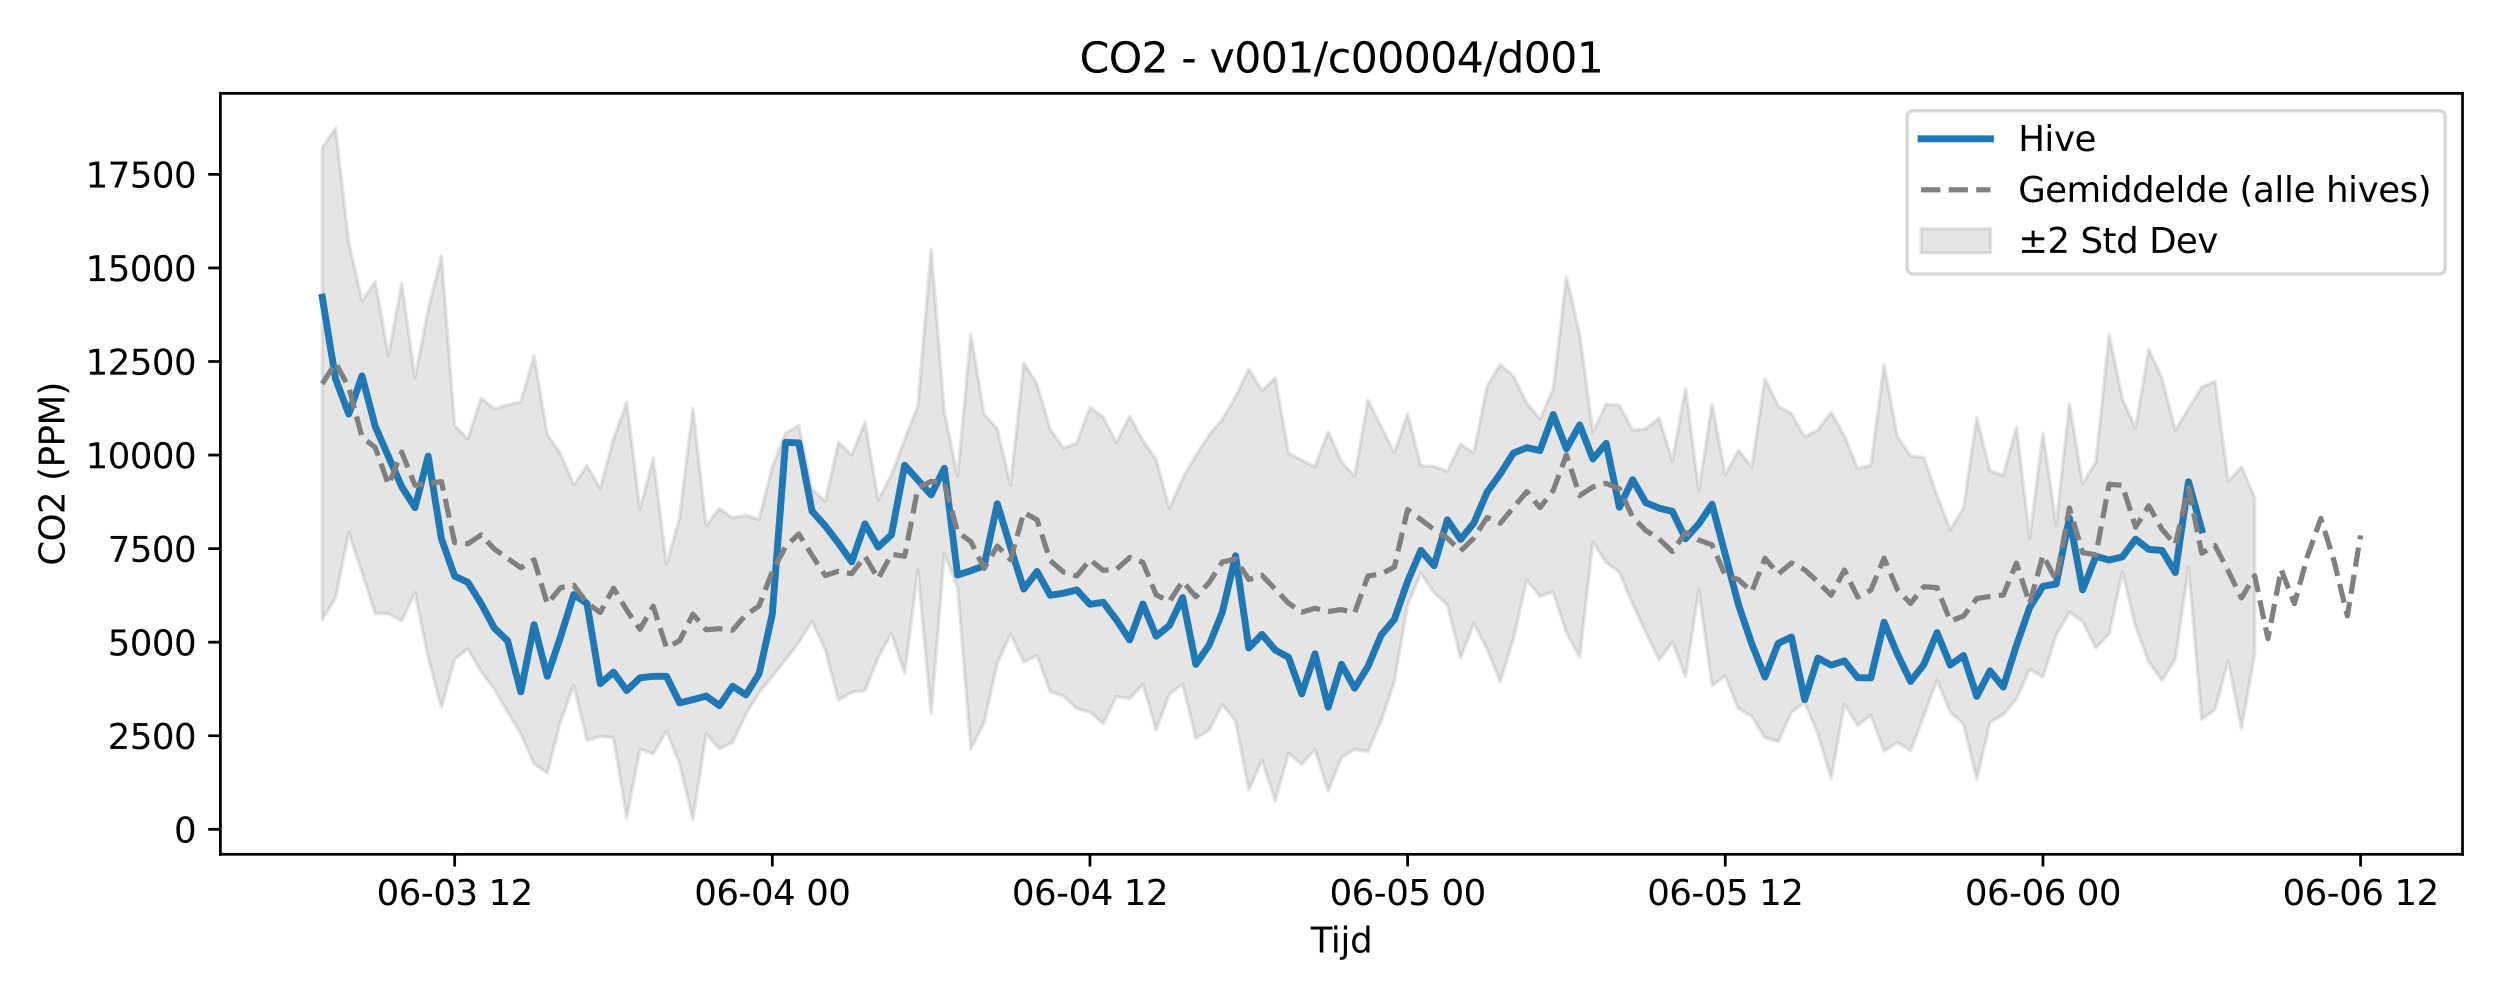 <?xml version="1.0" encoding="utf-8" standalone="no"?>
<!DOCTYPE svg PUBLIC "-//W3C//DTD SVG 1.1//EN"
  "http://www.w3.org/Graphics/SVG/1.1/DTD/svg11.dtd">
<svg xmlns:xlink="http://www.w3.org/1999/xlink" width="720pt" height="288pt" viewBox="0 0 720 288" xmlns="http://www.w3.org/2000/svg" version="1.1">
 <defs>
  <style type="text/css">*{stroke-linejoin: round; stroke-linecap: butt}</style>
 </defs>
 <g id="figure_1">
  <g id="patch_1">
   <path d="M 0 288 
L 720 288 
L 720 0 
L 0 0 
z
" style="fill: #ffffff"/>
  </g>
  <g id="axes_1">
   <g id="patch_2">
    <path d="M 63.47 246.04 
L 709.2 246.04 
L 709.2 26.88 
L 63.47 26.88 
z
" style="fill: #ffffff"/>
   </g>
   <g id="FillBetweenPolyCollection_1">
    <defs>
     <path id="me09329fbae" d="M 92.821 -245.41 
L 92.821 -109.472 
L 96.633 -115.843 
L 100.445 -134.637 
L 104.257 -123.063 
L 108.069 -111.376 
L 111.881 -111.24 
L 115.693 -109.233 
L 119.504 -117.285 
L 123.316 -98.664 
L 127.128 -84.277 
L 130.94 -98.095 
L 134.752 -101.153 
L 138.564 -94.568 
L 142.376 -89.536 
L 146.187 -82.941 
L 149.999 -76.703 
L 153.811 -68.003 
L 157.623 -65.363 
L 161.435 -80.238 
L 165.247 -90.649 
L 169.059 -74.809 
L 172.871 -75.9 
L 176.682 -75.66 
L 180.494 -52.468 
L 184.306 -72.281 
L 188.118 -70.857 
L 191.93 -77.502 
L 195.742 -68.015 
L 199.554 -51.922 
L 203.365 -76.648 
L 207.177 -72.348 
L 210.989 -74.157 
L 214.801 -82.29 
L 218.613 -88.536 
L 222.425 -93.221 
L 226.237 -97.957 
L 230.049 -102.97 
L 233.86 -109.074 
L 237.672 -100.83 
L 241.484 -86.328 
L 245.296 -88.643 
L 249.108 -89.096 
L 252.92 -98.65 
L 256.732 -105.626 
L 260.543 -94.072 
L 264.355 -123.83 
L 268.167 -82.519 
L 271.979 -128.594 
L 275.791 -118.778 
L 279.603 -72.269 
L 283.415 -79.825 
L 287.226 -97.039 
L 291.038 -105.35 
L 294.85 -97.33 
L 298.662 -99.22 
L 302.474 -88.778 
L 306.286 -87.548 
L 310.098 -83.9 
L 313.91 -82.859 
L 317.721 -79.593 
L 321.533 -87.459 
L 325.345 -86.749 
L 329.157 -90.957 
L 332.969 -77.762 
L 336.781 -88.021 
L 340.593 -91.015 
L 344.404 -75.409 
L 348.216 -77.666 
L 352.028 -85.089 
L 355.84 -80.331 
L 359.652 -60.5 
L 363.464 -69.073 
L 367.276 -57.396 
L 371.088 -71.053 
L 374.899 -67.887 
L 378.711 -72.109 
L 382.523 -60.114 
L 386.335 -69.866 
L 390.147 -72.193 
L 393.959 -71.517 
L 397.771 -80.378 
L 401.582 -91.771 
L 405.394 -113.711 
L 409.206 -122.874 
L 413.018 -117.283 
L 416.83 -113.788 
L 420.642 -98.493 
L 424.454 -108.445 
L 428.266 -101.122 
L 432.077 -91.647 
L 435.889 -104.135 
L 439.701 -120.916 
L 443.513 -116.292 
L 447.325 -117.533 
L 451.137 -105.764 
L 454.949 -98.796 
L 458.76 -131.946 
L 462.572 -125.964 
L 466.384 -123.195 
L 470.196 -114.01 
L 474.008 -105.872 
L 477.82 -97.921 
L 481.632 -103.104 
L 485.444 -93.108 
L 489.255 -118.132 
L 493.067 -90.543 
L 496.879 -93.335 
L 500.691 -83.848 
L 504.503 -81.709 
L 508.315 -75.563 
L 512.127 -74.39 
L 515.938 -82.862 
L 519.75 -85.628 
L 523.562 -76.667 
L 527.374 -63.79 
L 531.186 -85.223 
L 534.998 -79.083 
L 538.81 -82.09 
L 542.621 -71.702 
L 546.433 -74.225 
L 550.245 -71.761 
L 554.057 -81.834 
L 557.869 -92.197 
L 561.681 -82.871 
L 565.493 -79.423 
L 569.305 -63.632 
L 573.116 -79.959 
L 576.928 -82.166 
L 580.74 -86.727 
L 584.552 -95.253 
L 588.364 -92.956 
L 592.176 -105.087 
L 595.988 -111.731 
L 599.799 -109.005 
L 603.611 -101.432 
L 607.423 -105.358 
L 611.235 -123.32 
L 615.047 -107.67 
L 618.859 -97.282 
L 622.671 -92.122 
L 626.483 -98.203 
L 630.294 -124.586 
L 634.106 -80.871 
L 637.918 -83.669 
L 641.73 -97.725 
L 645.542 -78.109 
L 649.354 -99.664 
L 649.354 -144.709 
L 649.354 -144.709 
L 645.542 -153.49 
L 641.73 -149.391 
L 637.918 -178.121 
L 634.106 -176.472 
L 630.294 -170.331 
L 626.483 -164.05 
L 622.671 -178.965 
L 618.859 -187.426 
L 615.047 -164.65 
L 611.235 -173.173 
L 607.423 -191.678 
L 603.611 -155.023 
L 599.799 -148.682 
L 595.988 -171.707 
L 592.176 -136.705 
L 588.364 -163.243 
L 584.552 -133.008 
L 580.74 -164.953 
L 576.928 -151.06 
L 573.116 -152.438 
L 569.305 -167.654 
L 565.493 -141.713 
L 561.681 -135.376 
L 557.869 -145.329 
L 554.057 -156.221 
L 550.245 -156.662 
L 546.433 -162.228 
L 542.621 -182.87 
L 538.81 -153.99 
L 534.998 -153.04 
L 531.186 -162.457 
L 527.374 -169.281 
L 523.562 -164.193 
L 519.75 -162.194 
L 515.938 -168.853 
L 512.127 -170.953 
L 508.315 -178.9 
L 504.503 -153.52 
L 500.691 -158.357 
L 496.879 -151.239 
L 493.067 -171.628 
L 489.255 -146.817 
L 485.444 -176.193 
L 481.632 -155.185 
L 477.82 -167.63 
L 474.008 -164.543 
L 470.196 -164.097 
L 466.384 -171.277 
L 462.572 -171.607 
L 458.76 -163.547 
L 454.949 -191.726 
L 451.137 -208.193 
L 447.325 -175.988 
L 443.513 -167.331 
L 439.701 -171.893 
L 435.889 -179.641 
L 432.077 -183.01 
L 428.266 -176.788 
L 424.454 -157.601 
L 420.642 -160.118 
L 416.83 -152.255 
L 413.018 -153.683 
L 409.206 -153.843 
L 405.394 -168.82 
L 401.582 -157.568 
L 397.771 -165.116 
L 393.959 -172.688 
L 390.147 -150.882 
L 386.335 -155.007 
L 382.523 -163.656 
L 378.711 -153.532 
L 374.899 -155.516 
L 371.088 -157.515 
L 367.276 -179.19 
L 363.464 -175.542 
L 359.652 -181.707 
L 355.84 -173.714 
L 352.028 -167.21 
L 348.216 -162.68 
L 344.404 -156.828 
L 340.593 -150.21 
L 336.781 -141.526 
L 332.969 -155.635 
L 329.157 -161.082 
L 325.345 -168.163 
L 321.533 -160.561 
L 317.721 -167.895 
L 313.91 -170.722 
L 310.098 -160.353 
L 306.286 -158.922 
L 302.474 -164.3 
L 298.662 -177.398 
L 294.85 -183.497 
L 291.038 -148.221 
L 287.226 -164.454 
L 283.415 -168.758 
L 279.603 -191.784 
L 275.791 -150.709 
L 271.979 -169.269 
L 268.167 -216.192 
L 264.355 -171.156 
L 260.543 -161.449 
L 256.732 -151.186 
L 252.92 -143.991 
L 249.108 -166.503 
L 245.296 -156.923 
L 241.484 -160.657 
L 237.672 -143.671 
L 233.86 -147.1 
L 230.049 -165.449 
L 226.237 -163.21 
L 222.425 -153.539 
L 218.613 -138.397 
L 214.801 -139.599 
L 210.989 -138.879 
L 207.177 -141.56 
L 203.365 -136.611 
L 199.554 -170.356 
L 195.742 -138.942 
L 191.93 -125.429 
L 188.118 -155.998 
L 184.306 -141.276 
L 180.494 -172.094 
L 176.682 -161.563 
L 172.871 -147.297 
L 169.059 -153.894 
L 165.247 -148.265 
L 161.435 -157.256 
L 157.623 -162.771 
L 153.811 -185.566 
L 149.999 -172.253 
L 146.187 -171.347 
L 142.376 -170.233 
L 138.564 -173.328 
L 134.752 -161.622 
L 130.94 -165.412 
L 127.128 -214.296 
L 123.316 -198.798 
L 119.504 -179.196 
L 115.693 -206.385 
L 111.881 -185.486 
L 108.069 -206.847 
L 104.257 -201.279 
L 100.445 -218.183 
L 96.633 -251.158 
L 92.821 -245.41 
z
" style="stroke: #808080; stroke-opacity: 0.2"/>
    </defs>
    <g clip-path="url(#p8bed8aff37)">
     <use xlink:href="#me09329fbae" x="0" y="288" style="fill: #808080; fill-opacity: 0.2; stroke: #808080; stroke-opacity: 0.2"/>
    </g>
   </g>
   <g id="matplotlib.axis_1">
    <g id="xtick_1">
     <g id="line2d_1">
      <defs>
       <path id="mee5d43e8f2" d="M 0 0 
L 0 3.5 
" style="stroke: #000000; stroke-width: 0.8"/>
      </defs>
      <g>
       <use xlink:href="#mee5d43e8f2" x="130.94" y="246.04" style="stroke: #000000; stroke-width: 0.8"/>
      </g>
     </g>
     <g id="text_1">
      <!-- 06-03 12 -->
      <g transform="translate(108.46 260.638) scale(0.1 -0.1)">
       <defs>
        <path id="DejaVuSans-30" d="M 2034 4250 
Q 1547 4250 1301 3770 
Q 1056 3291 1056 2328 
Q 1056 1369 1301 889 
Q 1547 409 2034 409 
Q 2525 409 2770 889 
Q 3016 1369 3016 2328 
Q 3016 3291 2770 3770 
Q 2525 4250 2034 4250 
z
M 2034 4750 
Q 2819 4750 3233 4129 
Q 3647 3509 3647 2328 
Q 3647 1150 3233 529 
Q 2819 -91 2034 -91 
Q 1250 -91 836 529 
Q 422 1150 422 2328 
Q 422 3509 836 4129 
Q 1250 4750 2034 4750 
z
" transform="scale(0.016)"/>
        <path id="DejaVuSans-36" d="M 2113 2584 
Q 1688 2584 1439 2293 
Q 1191 2003 1191 1497 
Q 1191 994 1439 701 
Q 1688 409 2113 409 
Q 2538 409 2786 701 
Q 3034 994 3034 1497 
Q 3034 2003 2786 2293 
Q 2538 2584 2113 2584 
z
M 3366 4563 
L 3366 3988 
Q 3128 4100 2886 4159 
Q 2644 4219 2406 4219 
Q 1781 4219 1451 3797 
Q 1122 3375 1075 2522 
Q 1259 2794 1537 2939 
Q 1816 3084 2150 3084 
Q 2853 3084 3261 2657 
Q 3669 2231 3669 1497 
Q 3669 778 3244 343 
Q 2819 -91 2113 -91 
Q 1303 -91 875 529 
Q 447 1150 447 2328 
Q 447 3434 972 4092 
Q 1497 4750 2381 4750 
Q 2619 4750 2861 4703 
Q 3103 4656 3366 4563 
z
" transform="scale(0.016)"/>
        <path id="DejaVuSans-2d" d="M 313 2009 
L 1997 2009 
L 1997 1497 
L 313 1497 
L 313 2009 
z
" transform="scale(0.016)"/>
        <path id="DejaVuSans-33" d="M 2597 2516 
Q 3050 2419 3304 2112 
Q 3559 1806 3559 1356 
Q 3559 666 3084 287 
Q 2609 -91 1734 -91 
Q 1441 -91 1130 -33 
Q 819 25 488 141 
L 488 750 
Q 750 597 1062 519 
Q 1375 441 1716 441 
Q 2309 441 2620 675 
Q 2931 909 2931 1356 
Q 2931 1769 2642 2001 
Q 2353 2234 1838 2234 
L 1294 2234 
L 1294 2753 
L 1863 2753 
Q 2328 2753 2575 2939 
Q 2822 3125 2822 3475 
Q 2822 3834 2567 4026 
Q 2313 4219 1838 4219 
Q 1578 4219 1281 4162 
Q 984 4106 628 3988 
L 628 4550 
Q 988 4650 1302 4700 
Q 1616 4750 1894 4750 
Q 2613 4750 3031 4423 
Q 3450 4097 3450 3541 
Q 3450 3153 3228 2886 
Q 3006 2619 2597 2516 
z
" transform="scale(0.016)"/>
        <path id="DejaVuSans-20" transform="scale(0.016)"/>
        <path id="DejaVuSans-31" d="M 794 531 
L 1825 531 
L 1825 4091 
L 703 3866 
L 703 4441 
L 1819 4666 
L 2450 4666 
L 2450 531 
L 3481 531 
L 3481 0 
L 794 0 
L 794 531 
z
" transform="scale(0.016)"/>
        <path id="DejaVuSans-32" d="M 1228 531 
L 3431 531 
L 3431 0 
L 469 0 
L 469 531 
Q 828 903 1448 1529 
Q 2069 2156 2228 2338 
Q 2531 2678 2651 2914 
Q 2772 3150 2772 3378 
Q 2772 3750 2511 3984 
Q 2250 4219 1831 4219 
Q 1534 4219 1204 4116 
Q 875 4013 500 3803 
L 500 4441 
Q 881 4594 1212 4672 
Q 1544 4750 1819 4750 
Q 2544 4750 2975 4387 
Q 3406 4025 3406 3419 
Q 3406 3131 3298 2873 
Q 3191 2616 2906 2266 
Q 2828 2175 2409 1742 
Q 1991 1309 1228 531 
z
" transform="scale(0.016)"/>
       </defs>
       <use xlink:href="#DejaVuSans-30"/>
       <use xlink:href="#DejaVuSans-36" transform="translate(63.623 0)"/>
       <use xlink:href="#DejaVuSans-2d" transform="translate(127.246 0)"/>
       <use xlink:href="#DejaVuSans-30" transform="translate(163.33 0)"/>
       <use xlink:href="#DejaVuSans-33" transform="translate(226.953 0)"/>
       <use xlink:href="#DejaVuSans-20" transform="translate(290.576 0)"/>
       <use xlink:href="#DejaVuSans-31" transform="translate(322.363 0)"/>
       <use xlink:href="#DejaVuSans-32" transform="translate(385.986 0)"/>
      </g>
     </g>
    </g>
    <g id="xtick_2">
     <g id="line2d_2">
      <g>
       <use xlink:href="#mee5d43e8f2" x="222.425" y="246.04" style="stroke: #000000; stroke-width: 0.8"/>
      </g>
     </g>
     <g id="text_2">
      <!-- 06-04 00 -->
      <g transform="translate(199.944 260.638) scale(0.1 -0.1)">
       <defs>
        <path id="DejaVuSans-34" d="M 2419 4116 
L 825 1625 
L 2419 1625 
L 2419 4116 
z
M 2253 4666 
L 3047 4666 
L 3047 1625 
L 3713 1625 
L 3713 1100 
L 3047 1100 
L 3047 0 
L 2419 0 
L 2419 1100 
L 313 1100 
L 313 1709 
L 2253 4666 
z
" transform="scale(0.016)"/>
       </defs>
       <use xlink:href="#DejaVuSans-30"/>
       <use xlink:href="#DejaVuSans-36" transform="translate(63.623 0)"/>
       <use xlink:href="#DejaVuSans-2d" transform="translate(127.246 0)"/>
       <use xlink:href="#DejaVuSans-30" transform="translate(163.33 0)"/>
       <use xlink:href="#DejaVuSans-34" transform="translate(226.953 0)"/>
       <use xlink:href="#DejaVuSans-20" transform="translate(290.576 0)"/>
       <use xlink:href="#DejaVuSans-30" transform="translate(322.363 0)"/>
       <use xlink:href="#DejaVuSans-30" transform="translate(385.986 0)"/>
      </g>
     </g>
    </g>
    <g id="xtick_3">
     <g id="line2d_3">
      <g>
       <use xlink:href="#mee5d43e8f2" x="313.91" y="246.04" style="stroke: #000000; stroke-width: 0.8"/>
      </g>
     </g>
     <g id="text_3">
      <!-- 06-04 12 -->
      <g transform="translate(291.429 260.638) scale(0.1 -0.1)">
       <use xlink:href="#DejaVuSans-30"/>
       <use xlink:href="#DejaVuSans-36" transform="translate(63.623 0)"/>
       <use xlink:href="#DejaVuSans-2d" transform="translate(127.246 0)"/>
       <use xlink:href="#DejaVuSans-30" transform="translate(163.33 0)"/>
       <use xlink:href="#DejaVuSans-34" transform="translate(226.953 0)"/>
       <use xlink:href="#DejaVuSans-20" transform="translate(290.576 0)"/>
       <use xlink:href="#DejaVuSans-31" transform="translate(322.363 0)"/>
       <use xlink:href="#DejaVuSans-32" transform="translate(385.986 0)"/>
      </g>
     </g>
    </g>
    <g id="xtick_4">
     <g id="line2d_4">
      <g>
       <use xlink:href="#mee5d43e8f2" x="405.394" y="246.04" style="stroke: #000000; stroke-width: 0.8"/>
      </g>
     </g>
     <g id="text_4">
      <!-- 06-05 00 -->
      <g transform="translate(382.914 260.638) scale(0.1 -0.1)">
       <defs>
        <path id="DejaVuSans-35" d="M 691 4666 
L 3169 4666 
L 3169 4134 
L 1269 4134 
L 1269 2991 
Q 1406 3038 1543 3061 
Q 1681 3084 1819 3084 
Q 2600 3084 3056 2656 
Q 3513 2228 3513 1497 
Q 3513 744 3044 326 
Q 2575 -91 1722 -91 
Q 1428 -91 1123 -41 
Q 819 9 494 109 
L 494 744 
Q 775 591 1075 516 
Q 1375 441 1709 441 
Q 2250 441 2565 725 
Q 2881 1009 2881 1497 
Q 2881 1984 2565 2268 
Q 2250 2553 1709 2553 
Q 1456 2553 1204 2497 
Q 953 2441 691 2322 
L 691 4666 
z
" transform="scale(0.016)"/>
       </defs>
       <use xlink:href="#DejaVuSans-30"/>
       <use xlink:href="#DejaVuSans-36" transform="translate(63.623 0)"/>
       <use xlink:href="#DejaVuSans-2d" transform="translate(127.246 0)"/>
       <use xlink:href="#DejaVuSans-30" transform="translate(163.33 0)"/>
       <use xlink:href="#DejaVuSans-35" transform="translate(226.953 0)"/>
       <use xlink:href="#DejaVuSans-20" transform="translate(290.576 0)"/>
       <use xlink:href="#DejaVuSans-30" transform="translate(322.363 0)"/>
       <use xlink:href="#DejaVuSans-30" transform="translate(385.986 0)"/>
      </g>
     </g>
    </g>
    <g id="xtick_5">
     <g id="line2d_5">
      <g>
       <use xlink:href="#mee5d43e8f2" x="496.879" y="246.04" style="stroke: #000000; stroke-width: 0.8"/>
      </g>
     </g>
     <g id="text_5">
      <!-- 06-05 12 -->
      <g transform="translate(474.399 260.638) scale(0.1 -0.1)">
       <use xlink:href="#DejaVuSans-30"/>
       <use xlink:href="#DejaVuSans-36" transform="translate(63.623 0)"/>
       <use xlink:href="#DejaVuSans-2d" transform="translate(127.246 0)"/>
       <use xlink:href="#DejaVuSans-30" transform="translate(163.33 0)"/>
       <use xlink:href="#DejaVuSans-35" transform="translate(226.953 0)"/>
       <use xlink:href="#DejaVuSans-20" transform="translate(290.576 0)"/>
       <use xlink:href="#DejaVuSans-31" transform="translate(322.363 0)"/>
       <use xlink:href="#DejaVuSans-32" transform="translate(385.986 0)"/>
      </g>
     </g>
    </g>
    <g id="xtick_6">
     <g id="line2d_6">
      <g>
       <use xlink:href="#mee5d43e8f2" x="588.364" y="246.04" style="stroke: #000000; stroke-width: 0.8"/>
      </g>
     </g>
     <g id="text_6">
      <!-- 06-06 00 -->
      <g transform="translate(565.883 260.638) scale(0.1 -0.1)">
       <use xlink:href="#DejaVuSans-30"/>
       <use xlink:href="#DejaVuSans-36" transform="translate(63.623 0)"/>
       <use xlink:href="#DejaVuSans-2d" transform="translate(127.246 0)"/>
       <use xlink:href="#DejaVuSans-30" transform="translate(163.33 0)"/>
       <use xlink:href="#DejaVuSans-36" transform="translate(226.953 0)"/>
       <use xlink:href="#DejaVuSans-20" transform="translate(290.576 0)"/>
       <use xlink:href="#DejaVuSans-30" transform="translate(322.363 0)"/>
       <use xlink:href="#DejaVuSans-30" transform="translate(385.986 0)"/>
      </g>
     </g>
    </g>
    <g id="xtick_7">
     <g id="line2d_7">
      <g>
       <use xlink:href="#mee5d43e8f2" x="679.849" y="246.04" style="stroke: #000000; stroke-width: 0.8"/>
      </g>
     </g>
     <g id="text_7">
      <!-- 06-06 12 -->
      <g transform="translate(657.368 260.638) scale(0.1 -0.1)">
       <use xlink:href="#DejaVuSans-30"/>
       <use xlink:href="#DejaVuSans-36" transform="translate(63.623 0)"/>
       <use xlink:href="#DejaVuSans-2d" transform="translate(127.246 0)"/>
       <use xlink:href="#DejaVuSans-30" transform="translate(163.33 0)"/>
       <use xlink:href="#DejaVuSans-36" transform="translate(226.953 0)"/>
       <use xlink:href="#DejaVuSans-20" transform="translate(290.576 0)"/>
       <use xlink:href="#DejaVuSans-31" transform="translate(322.363 0)"/>
       <use xlink:href="#DejaVuSans-32" transform="translate(385.986 0)"/>
      </g>
     </g>
    </g>
    <g id="text_8">
     <!-- Tijd -->
     <g transform="translate(377.485 274.317) scale(0.1 -0.1)">
      <defs>
       <path id="DejaVuSans-54" d="M -19 4666 
L 3928 4666 
L 3928 4134 
L 2272 4134 
L 2272 0 
L 1638 0 
L 1638 4134 
L -19 4134 
L -19 4666 
z
" transform="scale(0.016)"/>
       <path id="DejaVuSans-69" d="M 603 3500 
L 1178 3500 
L 1178 0 
L 603 0 
L 603 3500 
z
M 603 4863 
L 1178 4863 
L 1178 4134 
L 603 4134 
L 603 4863 
z
" transform="scale(0.016)"/>
       <path id="DejaVuSans-6a" d="M 603 3500 
L 1178 3500 
L 1178 -63 
Q 1178 -731 923 -1031 
Q 669 -1331 103 -1331 
L -116 -1331 
L -116 -844 
L 38 -844 
Q 366 -844 484 -692 
Q 603 -541 603 -63 
L 603 3500 
z
M 603 4863 
L 1178 4863 
L 1178 4134 
L 603 4134 
L 603 4863 
z
" transform="scale(0.016)"/>
       <path id="DejaVuSans-64" d="M 2906 2969 
L 2906 4863 
L 3481 4863 
L 3481 0 
L 2906 0 
L 2906 525 
Q 2725 213 2448 61 
Q 2172 -91 1784 -91 
Q 1150 -91 751 415 
Q 353 922 353 1747 
Q 353 2572 751 3078 
Q 1150 3584 1784 3584 
Q 2172 3584 2448 3432 
Q 2725 3281 2906 2969 
z
M 947 1747 
Q 947 1113 1208 752 
Q 1469 391 1925 391 
Q 2381 391 2643 752 
Q 2906 1113 2906 1747 
Q 2906 2381 2643 2742 
Q 2381 3103 1925 3103 
Q 1469 3103 1208 2742 
Q 947 2381 947 1747 
z
" transform="scale(0.016)"/>
      </defs>
      <use xlink:href="#DejaVuSans-54"/>
      <use xlink:href="#DejaVuSans-69" transform="translate(57.959 0)"/>
      <use xlink:href="#DejaVuSans-6a" transform="translate(85.742 0)"/>
      <use xlink:href="#DejaVuSans-64" transform="translate(113.525 0)"/>
     </g>
    </g>
   </g>
   <g id="matplotlib.axis_2">
    <g id="ytick_1">
     <g id="line2d_8">
      <defs>
       <path id="m7c69762324" d="M 0 0 
L -3.5 0 
" style="stroke: #000000; stroke-width: 0.8"/>
      </defs>
      <g>
       <use xlink:href="#m7c69762324" x="63.47" y="238.85" style="stroke: #000000; stroke-width: 0.8"/>
      </g>
     </g>
     <g id="text_9">
      <!-- 0 -->
      <g transform="translate(50.108 242.649) scale(0.1 -0.1)">
       <use xlink:href="#DejaVuSans-30"/>
      </g>
     </g>
    </g>
    <g id="ytick_2">
     <g id="line2d_9">
      <g>
       <use xlink:href="#m7c69762324" x="63.47" y="211.902" style="stroke: #000000; stroke-width: 0.8"/>
      </g>
     </g>
     <g id="text_10">
      <!-- 2500 -->
      <g transform="translate(31.02 215.701) scale(0.1 -0.1)">
       <use xlink:href="#DejaVuSans-32"/>
       <use xlink:href="#DejaVuSans-35" transform="translate(63.623 0)"/>
       <use xlink:href="#DejaVuSans-30" transform="translate(127.246 0)"/>
       <use xlink:href="#DejaVuSans-30" transform="translate(190.869 0)"/>
      </g>
     </g>
    </g>
    <g id="ytick_3">
     <g id="line2d_10">
      <g>
       <use xlink:href="#m7c69762324" x="63.47" y="184.955" style="stroke: #000000; stroke-width: 0.8"/>
      </g>
     </g>
     <g id="text_11">
      <!-- 5000 -->
      <g transform="translate(31.02 188.754) scale(0.1 -0.1)">
       <use xlink:href="#DejaVuSans-35"/>
       <use xlink:href="#DejaVuSans-30" transform="translate(63.623 0)"/>
       <use xlink:href="#DejaVuSans-30" transform="translate(127.246 0)"/>
       <use xlink:href="#DejaVuSans-30" transform="translate(190.869 0)"/>
      </g>
     </g>
    </g>
    <g id="ytick_4">
     <g id="line2d_11">
      <g>
       <use xlink:href="#m7c69762324" x="63.47" y="158.007" style="stroke: #000000; stroke-width: 0.8"/>
      </g>
     </g>
     <g id="text_12">
      <!-- 7500 -->
      <g transform="translate(31.02 161.806) scale(0.1 -0.1)">
       <defs>
        <path id="DejaVuSans-37" d="M 525 4666 
L 3525 4666 
L 3525 4397 
L 1831 0 
L 1172 0 
L 2766 4134 
L 525 4134 
L 525 4666 
z
" transform="scale(0.016)"/>
       </defs>
       <use xlink:href="#DejaVuSans-37"/>
       <use xlink:href="#DejaVuSans-35" transform="translate(63.623 0)"/>
       <use xlink:href="#DejaVuSans-30" transform="translate(127.246 0)"/>
       <use xlink:href="#DejaVuSans-30" transform="translate(190.869 0)"/>
      </g>
     </g>
    </g>
    <g id="ytick_5">
     <g id="line2d_12">
      <g>
       <use xlink:href="#m7c69762324" x="63.47" y="131.059" style="stroke: #000000; stroke-width: 0.8"/>
      </g>
     </g>
     <g id="text_13">
      <!-- 10000 -->
      <g transform="translate(24.657 134.858) scale(0.1 -0.1)">
       <use xlink:href="#DejaVuSans-31"/>
       <use xlink:href="#DejaVuSans-30" transform="translate(63.623 0)"/>
       <use xlink:href="#DejaVuSans-30" transform="translate(127.246 0)"/>
       <use xlink:href="#DejaVuSans-30" transform="translate(190.869 0)"/>
       <use xlink:href="#DejaVuSans-30" transform="translate(254.492 0)"/>
      </g>
     </g>
    </g>
    <g id="ytick_6">
     <g id="line2d_13">
      <g>
       <use xlink:href="#m7c69762324" x="63.47" y="104.111" style="stroke: #000000; stroke-width: 0.8"/>
      </g>
     </g>
     <g id="text_14">
      <!-- 12500 -->
      <g transform="translate(24.657 107.911) scale(0.1 -0.1)">
       <use xlink:href="#DejaVuSans-31"/>
       <use xlink:href="#DejaVuSans-32" transform="translate(63.623 0)"/>
       <use xlink:href="#DejaVuSans-35" transform="translate(127.246 0)"/>
       <use xlink:href="#DejaVuSans-30" transform="translate(190.869 0)"/>
       <use xlink:href="#DejaVuSans-30" transform="translate(254.492 0)"/>
      </g>
     </g>
    </g>
    <g id="ytick_7">
     <g id="line2d_14">
      <g>
       <use xlink:href="#m7c69762324" x="63.47" y="77.164" style="stroke: #000000; stroke-width: 0.8"/>
      </g>
     </g>
     <g id="text_15">
      <!-- 15000 -->
      <g transform="translate(24.657 80.963) scale(0.1 -0.1)">
       <use xlink:href="#DejaVuSans-31"/>
       <use xlink:href="#DejaVuSans-35" transform="translate(63.623 0)"/>
       <use xlink:href="#DejaVuSans-30" transform="translate(127.246 0)"/>
       <use xlink:href="#DejaVuSans-30" transform="translate(190.869 0)"/>
       <use xlink:href="#DejaVuSans-30" transform="translate(254.492 0)"/>
      </g>
     </g>
    </g>
    <g id="ytick_8">
     <g id="line2d_15">
      <g>
       <use xlink:href="#m7c69762324" x="63.47" y="50.216" style="stroke: #000000; stroke-width: 0.8"/>
      </g>
     </g>
     <g id="text_16">
      <!-- 17500 -->
      <g transform="translate(24.657 54.015) scale(0.1 -0.1)">
       <use xlink:href="#DejaVuSans-31"/>
       <use xlink:href="#DejaVuSans-37" transform="translate(63.623 0)"/>
       <use xlink:href="#DejaVuSans-35" transform="translate(127.246 0)"/>
       <use xlink:href="#DejaVuSans-30" transform="translate(190.869 0)"/>
       <use xlink:href="#DejaVuSans-30" transform="translate(254.492 0)"/>
      </g>
     </g>
    </g>
    <g id="text_17">
     <!-- CO2 (PPM) -->
     <g transform="translate(18.578 162.903) rotate(-90) scale(0.1 -0.1)">
      <defs>
       <path id="DejaVuSans-43" d="M 4122 4306 
L 4122 3641 
Q 3803 3938 3442 4084 
Q 3081 4231 2675 4231 
Q 1875 4231 1450 3742 
Q 1025 3253 1025 2328 
Q 1025 1406 1450 917 
Q 1875 428 2675 428 
Q 3081 428 3442 575 
Q 3803 722 4122 1019 
L 4122 359 
Q 3791 134 3420 21 
Q 3050 -91 2638 -91 
Q 1578 -91 968 557 
Q 359 1206 359 2328 
Q 359 3453 968 4101 
Q 1578 4750 2638 4750 
Q 3056 4750 3426 4639 
Q 3797 4528 4122 4306 
z
" transform="scale(0.016)"/>
       <path id="DejaVuSans-4f" d="M 2522 4238 
Q 1834 4238 1429 3725 
Q 1025 3213 1025 2328 
Q 1025 1447 1429 934 
Q 1834 422 2522 422 
Q 3209 422 3611 934 
Q 4013 1447 4013 2328 
Q 4013 3213 3611 3725 
Q 3209 4238 2522 4238 
z
M 2522 4750 
Q 3503 4750 4090 4092 
Q 4678 3434 4678 2328 
Q 4678 1225 4090 567 
Q 3503 -91 2522 -91 
Q 1538 -91 948 565 
Q 359 1222 359 2328 
Q 359 3434 948 4092 
Q 1538 4750 2522 4750 
z
" transform="scale(0.016)"/>
       <path id="DejaVuSans-28" d="M 1984 4856 
Q 1566 4138 1362 3434 
Q 1159 2731 1159 2009 
Q 1159 1288 1364 580 
Q 1569 -128 1984 -844 
L 1484 -844 
Q 1016 -109 783 600 
Q 550 1309 550 2009 
Q 550 2706 781 3412 
Q 1013 4119 1484 4856 
L 1984 4856 
z
" transform="scale(0.016)"/>
       <path id="DejaVuSans-50" d="M 1259 4147 
L 1259 2394 
L 2053 2394 
Q 2494 2394 2734 2622 
Q 2975 2850 2975 3272 
Q 2975 3691 2734 3919 
Q 2494 4147 2053 4147 
L 1259 4147 
z
M 628 4666 
L 2053 4666 
Q 2838 4666 3239 4311 
Q 3641 3956 3641 3272 
Q 3641 2581 3239 2228 
Q 2838 1875 2053 1875 
L 1259 1875 
L 1259 0 
L 628 0 
L 628 4666 
z
" transform="scale(0.016)"/>
       <path id="DejaVuSans-4d" d="M 628 4666 
L 1569 4666 
L 2759 1491 
L 3956 4666 
L 4897 4666 
L 4897 0 
L 4281 0 
L 4281 4097 
L 3078 897 
L 2444 897 
L 1241 4097 
L 1241 0 
L 628 0 
L 628 4666 
z
" transform="scale(0.016)"/>
       <path id="DejaVuSans-29" d="M 513 4856 
L 1013 4856 
Q 1481 4119 1714 3412 
Q 1947 2706 1947 2009 
Q 1947 1309 1714 600 
Q 1481 -109 1013 -844 
L 513 -844 
Q 928 -128 1133 580 
Q 1338 1288 1338 2009 
Q 1338 2731 1133 3434 
Q 928 4138 513 4856 
z
" transform="scale(0.016)"/>
      </defs>
      <use xlink:href="#DejaVuSans-43"/>
      <use xlink:href="#DejaVuSans-4f" transform="translate(69.824 0)"/>
      <use xlink:href="#DejaVuSans-32" transform="translate(148.535 0)"/>
      <use xlink:href="#DejaVuSans-20" transform="translate(212.158 0)"/>
      <use xlink:href="#DejaVuSans-28" transform="translate(243.945 0)"/>
      <use xlink:href="#DejaVuSans-50" transform="translate(282.959 0)"/>
      <use xlink:href="#DejaVuSans-50" transform="translate(343.262 0)"/>
      <use xlink:href="#DejaVuSans-4d" transform="translate(403.564 0)"/>
      <use xlink:href="#DejaVuSans-29" transform="translate(489.844 0)"/>
     </g>
    </g>
   </g>
   <g id="line2d_16">
    <path d="M 92.821 85.593 
L 96.633 109.091 
L 100.445 119.245 
L 104.257 108.261 
L 108.069 122.824 
L 115.693 140.164 
L 119.504 146.186 
L 123.316 131.368 
L 127.128 155.156 
L 130.94 165.919 
L 134.752 167.712 
L 138.564 173.823 
L 142.376 180.894 
L 146.187 184.549 
L 149.999 199.244 
L 153.811 179.917 
L 157.623 194.756 
L 161.435 183.41 
L 165.247 171.222 
L 169.059 173.827 
L 172.871 196.894 
L 176.682 193.589 
L 180.494 198.865 
L 184.306 195.227 
L 188.118 194.778 
L 191.93 194.781 
L 195.742 202.427 
L 199.554 201.504 
L 203.365 200.466 
L 207.177 203.218 
L 210.989 197.638 
L 214.801 200.128 
L 218.613 194.045 
L 222.425 176.845 
L 226.237 127.391 
L 230.049 127.556 
L 233.86 147.21 
L 237.672 151.457 
L 241.484 156.44 
L 245.296 161.805 
L 249.108 150.882 
L 252.92 157.551 
L 256.732 154.004 
L 260.543 133.995 
L 268.167 142.521 
L 271.979 134.868 
L 275.791 165.599 
L 279.603 164.367 
L 283.415 162.94 
L 287.226 145.076 
L 291.038 157.64 
L 294.85 169.645 
L 298.662 164.589 
L 302.474 171.434 
L 306.286 170.845 
L 310.098 169.9 
L 313.91 174.035 
L 317.721 173.464 
L 321.533 178.498 
L 325.345 184.301 
L 329.157 173.96 
L 332.969 183.219 
L 336.781 180.158 
L 340.593 172.124 
L 344.404 191.33 
L 348.216 185.81 
L 352.028 176.292 
L 355.84 160.058 
L 359.652 186.615 
L 363.464 182.709 
L 367.276 187.218 
L 371.088 189.302 
L 374.899 199.837 
L 378.711 188.296 
L 382.523 203.681 
L 386.335 191.321 
L 390.147 198.206 
L 393.959 191.983 
L 397.771 182.903 
L 401.582 178.361 
L 405.394 167.431 
L 409.206 158.513 
L 413.018 162.926 
L 416.83 149.711 
L 420.642 155.344 
L 424.454 150.641 
L 428.266 141.784 
L 432.077 136.449 
L 435.889 130.484 
L 439.701 128.932 
L 443.513 129.744 
L 447.325 119.403 
L 451.137 129.248 
L 454.949 122.378 
L 458.76 132.191 
L 462.572 127.696 
L 466.384 146.074 
L 470.196 138.166 
L 474.008 144.785 
L 477.82 146.34 
L 481.632 147.282 
L 485.444 155.143 
L 489.255 150.871 
L 493.067 145.223 
L 500.691 174.215 
L 504.503 185.379 
L 508.315 194.99 
L 512.127 185.282 
L 515.938 183.467 
L 519.75 201.486 
L 523.562 189.528 
L 527.374 191.541 
L 531.186 190.34 
L 534.998 195.159 
L 538.81 195.241 
L 542.621 179.202 
L 546.433 188.339 
L 550.245 196.244 
L 554.057 191.408 
L 557.869 182.206 
L 561.681 191.523 
L 565.493 188.792 
L 569.305 200.552 
L 573.116 193.215 
L 576.928 197.879 
L 580.74 185.864 
L 584.552 174.966 
L 588.364 168.858 
L 592.176 168.197 
L 595.988 149.247 
L 599.799 169.871 
L 603.611 160.227 
L 607.423 161.284 
L 611.235 160.378 
L 615.047 155.28 
L 618.859 158.212 
L 622.671 158.539 
L 626.483 164.891 
L 630.294 138.748 
L 634.106 152.614 
L 634.106 152.614 
" clip-path="url(#p8bed8aff37)" style="fill: none; stroke: #1f77b4; stroke-width: 2; stroke-linecap: square"/>
   </g>
   <g id="line2d_17">
    <path d="M 92.821 110.559 
L 96.633 104.499 
L 100.445 111.59 
L 104.257 125.829 
L 108.069 128.888 
L 111.881 139.637 
L 115.693 130.191 
L 119.504 139.759 
L 127.128 138.714 
L 130.94 156.246 
L 134.752 156.613 
L 138.564 154.052 
L 142.376 158.116 
L 149.999 163.522 
L 153.811 161.215 
L 157.623 173.933 
L 161.435 169.253 
L 165.247 168.543 
L 169.059 173.648 
L 172.871 176.402 
L 176.682 169.389 
L 180.494 175.719 
L 184.306 181.221 
L 188.118 174.572 
L 191.93 186.534 
L 195.742 184.521 
L 199.554 176.861 
L 203.365 181.371 
L 207.177 181.046 
L 210.989 181.482 
L 214.801 177.055 
L 218.613 174.533 
L 222.425 164.62 
L 226.237 157.416 
L 230.049 153.79 
L 233.86 159.913 
L 237.672 165.75 
L 241.484 164.507 
L 245.296 165.217 
L 249.108 160.2 
L 252.92 166.679 
L 256.732 159.594 
L 260.543 160.239 
L 264.355 140.507 
L 268.167 138.644 
L 271.979 139.069 
L 275.791 153.256 
L 279.603 155.973 
L 283.415 163.708 
L 287.226 157.254 
L 291.038 161.214 
L 294.85 147.586 
L 298.662 149.691 
L 302.474 161.461 
L 306.286 164.765 
L 310.098 165.874 
L 313.91 161.21 
L 317.721 164.256 
L 321.533 163.99 
L 325.345 160.544 
L 329.157 161.98 
L 332.969 171.301 
L 336.781 173.226 
L 340.593 167.387 
L 344.404 171.881 
L 348.216 167.827 
L 352.028 161.85 
L 355.84 160.978 
L 359.652 166.897 
L 363.464 165.693 
L 371.088 173.716 
L 374.899 176.298 
L 378.711 175.179 
L 382.523 176.115 
L 386.335 175.563 
L 390.147 176.462 
L 393.959 165.897 
L 397.771 165.253 
L 401.582 163.331 
L 405.394 146.735 
L 413.018 152.517 
L 416.83 154.979 
L 420.642 158.694 
L 424.454 154.977 
L 428.266 149.045 
L 432.077 150.671 
L 439.701 141.595 
L 443.513 146.188 
L 447.325 141.239 
L 451.137 131.022 
L 454.949 142.739 
L 458.76 140.253 
L 462.572 139.215 
L 466.384 140.764 
L 470.196 148.947 
L 474.008 152.793 
L 477.82 155.225 
L 481.632 158.856 
L 485.444 153.349 
L 489.255 155.526 
L 493.067 156.914 
L 496.879 165.713 
L 500.691 166.898 
L 504.503 170.385 
L 508.315 160.769 
L 512.127 165.329 
L 515.938 162.142 
L 519.75 164.089 
L 523.562 167.57 
L 527.374 171.465 
L 531.186 164.16 
L 534.998 171.939 
L 538.81 169.96 
L 542.621 160.714 
L 546.433 169.773 
L 550.245 173.788 
L 554.057 168.973 
L 557.869 169.237 
L 561.681 178.877 
L 565.493 177.432 
L 569.305 172.357 
L 573.116 171.801 
L 576.928 171.387 
L 580.74 162.16 
L 584.552 173.869 
L 588.364 159.9 
L 592.176 167.104 
L 595.988 146.281 
L 599.799 159.157 
L 603.611 159.773 
L 607.423 139.482 
L 611.235 139.753 
L 615.047 151.84 
L 618.859 145.646 
L 622.671 152.457 
L 626.483 156.873 
L 630.294 140.542 
L 634.106 159.328 
L 637.918 157.105 
L 641.73 164.442 
L 645.542 172.2 
L 649.354 165.814 
L 653.166 183.913 
L 656.977 164.032 
L 660.789 173.859 
L 664.601 160.037 
L 668.413 149.294 
L 672.225 161.618 
L 676.037 177.37 
L 679.849 154.191 
L 679.849 154.191 
" clip-path="url(#p8bed8aff37)" style="fill: none; stroke-dasharray: 5.55,2.4; stroke-dashoffset: 0; stroke: #808080; stroke-width: 1.5"/>
   </g>
   <g id="patch_3">
    <path d="M 63.47 246.04 
L 63.47 26.88 
" style="fill: none; stroke: #000000; stroke-width: 0.8; stroke-linejoin: miter; stroke-linecap: square"/>
   </g>
   <g id="patch_4">
    <path d="M 709.2 246.04 
L 709.2 26.88 
" style="fill: none; stroke: #000000; stroke-width: 0.8; stroke-linejoin: miter; stroke-linecap: square"/>
   </g>
   <g id="patch_5">
    <path d="M 63.47 246.04 
L 709.2 246.04 
" style="fill: none; stroke: #000000; stroke-width: 0.8; stroke-linejoin: miter; stroke-linecap: square"/>
   </g>
   <g id="patch_6">
    <path d="M 63.47 26.88 
L 709.2 26.88 
" style="fill: none; stroke: #000000; stroke-width: 0.8; stroke-linejoin: miter; stroke-linecap: square"/>
   </g>
   <g id="text_18">
    <!-- CO2 - v001/c00004/d001 -->
    <g transform="translate(310.932 20.88) scale(0.12 -0.12)">
     <defs>
      <path id="DejaVuSans-76" d="M 191 3500 
L 800 3500 
L 1894 563 
L 2988 3500 
L 3597 3500 
L 2284 0 
L 1503 0 
L 191 3500 
z
" transform="scale(0.016)"/>
      <path id="DejaVuSans-2f" d="M 1625 4666 
L 2156 4666 
L 531 -594 
L 0 -594 
L 1625 4666 
z
" transform="scale(0.016)"/>
      <path id="DejaVuSans-63" d="M 3122 3366 
L 3122 2828 
Q 2878 2963 2633 3030 
Q 2388 3097 2138 3097 
Q 1578 3097 1268 2742 
Q 959 2388 959 1747 
Q 959 1106 1268 751 
Q 1578 397 2138 397 
Q 2388 397 2633 464 
Q 2878 531 3122 666 
L 3122 134 
Q 2881 22 2623 -34 
Q 2366 -91 2075 -91 
Q 1284 -91 818 406 
Q 353 903 353 1747 
Q 353 2603 823 3093 
Q 1294 3584 2113 3584 
Q 2378 3584 2631 3529 
Q 2884 3475 3122 3366 
z
" transform="scale(0.016)"/>
     </defs>
     <use xlink:href="#DejaVuSans-43"/>
     <use xlink:href="#DejaVuSans-4f" transform="translate(69.824 0)"/>
     <use xlink:href="#DejaVuSans-32" transform="translate(148.535 0)"/>
     <use xlink:href="#DejaVuSans-20" transform="translate(212.158 0)"/>
     <use xlink:href="#DejaVuSans-2d" transform="translate(243.945 0)"/>
     <use xlink:href="#DejaVuSans-20" transform="translate(280.029 0)"/>
     <use xlink:href="#DejaVuSans-76" transform="translate(311.816 0)"/>
     <use xlink:href="#DejaVuSans-30" transform="translate(370.996 0)"/>
     <use xlink:href="#DejaVuSans-30" transform="translate(434.619 0)"/>
     <use xlink:href="#DejaVuSans-31" transform="translate(498.242 0)"/>
     <use xlink:href="#DejaVuSans-2f" transform="translate(561.865 0)"/>
     <use xlink:href="#DejaVuSans-63" transform="translate(595.557 0)"/>
     <use xlink:href="#DejaVuSans-30" transform="translate(650.537 0)"/>
     <use xlink:href="#DejaVuSans-30" transform="translate(714.16 0)"/>
     <use xlink:href="#DejaVuSans-30" transform="translate(777.783 0)"/>
     <use xlink:href="#DejaVuSans-30" transform="translate(841.406 0)"/>
     <use xlink:href="#DejaVuSans-34" transform="translate(905.029 0)"/>
     <use xlink:href="#DejaVuSans-2f" transform="translate(968.652 0)"/>
     <use xlink:href="#DejaVuSans-64" transform="translate(1002.344 0)"/>
     <use xlink:href="#DejaVuSans-30" transform="translate(1065.82 0)"/>
     <use xlink:href="#DejaVuSans-30" transform="translate(1129.443 0)"/>
     <use xlink:href="#DejaVuSans-31" transform="translate(1193.066 0)"/>
    </g>
   </g>
   <g id="legend_1">
    <g id="patch_7">
     <path d="M 551.256 78.914 
L 702.2 78.914 
Q 704.2 78.914 704.2 76.914 
L 704.2 33.88 
Q 704.2 31.88 702.2 31.88 
L 551.256 31.88 
Q 549.256 31.88 549.256 33.88 
L 549.256 76.914 
Q 549.256 78.914 551.256 78.914 
z
" style="fill: #ffffff; opacity: 0.8; stroke: #cccccc; stroke-linejoin: miter"/>
    </g>
    <g id="line2d_18">
     <path d="M 553.256 39.978 
L 563.256 39.978 
L 573.256 39.978 
" style="fill: none; stroke: #1f77b4; stroke-width: 2; stroke-linecap: square"/>
    </g>
    <g id="text_19">
     <!-- Hive -->
     <g transform="translate(581.256 43.478) scale(0.1 -0.1)">
      <defs>
       <path id="DejaVuSans-48" d="M 628 4666 
L 1259 4666 
L 1259 2753 
L 3553 2753 
L 3553 4666 
L 4184 4666 
L 4184 0 
L 3553 0 
L 3553 2222 
L 1259 2222 
L 1259 0 
L 628 0 
L 628 4666 
z
" transform="scale(0.016)"/>
       <path id="DejaVuSans-65" d="M 3597 1894 
L 3597 1613 
L 953 1613 
Q 991 1019 1311 708 
Q 1631 397 2203 397 
Q 2534 397 2845 478 
Q 3156 559 3463 722 
L 3463 178 
Q 3153 47 2828 -22 
Q 2503 -91 2169 -91 
Q 1331 -91 842 396 
Q 353 884 353 1716 
Q 353 2575 817 3079 
Q 1281 3584 2069 3584 
Q 2775 3584 3186 3129 
Q 3597 2675 3597 1894 
z
M 3022 2063 
Q 3016 2534 2758 2815 
Q 2500 3097 2075 3097 
Q 1594 3097 1305 2825 
Q 1016 2553 972 2059 
L 3022 2063 
z
" transform="scale(0.016)"/>
      </defs>
      <use xlink:href="#DejaVuSans-48"/>
      <use xlink:href="#DejaVuSans-69" transform="translate(75.195 0)"/>
      <use xlink:href="#DejaVuSans-76" transform="translate(102.979 0)"/>
      <use xlink:href="#DejaVuSans-65" transform="translate(162.158 0)"/>
     </g>
    </g>
    <g id="line2d_19">
     <path d="M 553.256 54.657 
L 563.256 54.657 
L 573.256 54.657 
" style="fill: none; stroke-dasharray: 5.55,2.4; stroke-dashoffset: 0; stroke: #808080; stroke-width: 1.5"/>
    </g>
    <g id="text_20">
     <!-- Gemiddelde (alle hives) -->
     <g transform="translate(581.256 58.157) scale(0.1 -0.1)">
      <defs>
       <path id="DejaVuSans-47" d="M 3809 666 
L 3809 1919 
L 2778 1919 
L 2778 2438 
L 4434 2438 
L 4434 434 
Q 4069 175 3628 42 
Q 3188 -91 2688 -91 
Q 1594 -91 976 548 
Q 359 1188 359 2328 
Q 359 3472 976 4111 
Q 1594 4750 2688 4750 
Q 3144 4750 3555 4637 
Q 3966 4525 4313 4306 
L 4313 3634 
Q 3963 3931 3569 4081 
Q 3175 4231 2741 4231 
Q 1884 4231 1454 3753 
Q 1025 3275 1025 2328 
Q 1025 1384 1454 906 
Q 1884 428 2741 428 
Q 3075 428 3337 486 
Q 3600 544 3809 666 
z
" transform="scale(0.016)"/>
       <path id="DejaVuSans-6d" d="M 3328 2828 
Q 3544 3216 3844 3400 
Q 4144 3584 4550 3584 
Q 5097 3584 5394 3201 
Q 5691 2819 5691 2113 
L 5691 0 
L 5113 0 
L 5113 2094 
Q 5113 2597 4934 2840 
Q 4756 3084 4391 3084 
Q 3944 3084 3684 2787 
Q 3425 2491 3425 1978 
L 3425 0 
L 2847 0 
L 2847 2094 
Q 2847 2600 2669 2842 
Q 2491 3084 2119 3084 
Q 1678 3084 1418 2786 
Q 1159 2488 1159 1978 
L 1159 0 
L 581 0 
L 581 3500 
L 1159 3500 
L 1159 2956 
Q 1356 3278 1631 3431 
Q 1906 3584 2284 3584 
Q 2666 3584 2933 3390 
Q 3200 3197 3328 2828 
z
" transform="scale(0.016)"/>
       <path id="DejaVuSans-6c" d="M 603 4863 
L 1178 4863 
L 1178 0 
L 603 0 
L 603 4863 
z
" transform="scale(0.016)"/>
       <path id="DejaVuSans-61" d="M 2194 1759 
Q 1497 1759 1228 1600 
Q 959 1441 959 1056 
Q 959 750 1161 570 
Q 1363 391 1709 391 
Q 2188 391 2477 730 
Q 2766 1069 2766 1631 
L 2766 1759 
L 2194 1759 
z
M 3341 1997 
L 3341 0 
L 2766 0 
L 2766 531 
Q 2569 213 2275 61 
Q 1981 -91 1556 -91 
Q 1019 -91 701 211 
Q 384 513 384 1019 
Q 384 1609 779 1909 
Q 1175 2209 1959 2209 
L 2766 2209 
L 2766 2266 
Q 2766 2663 2505 2880 
Q 2244 3097 1772 3097 
Q 1472 3097 1187 3025 
Q 903 2953 641 2809 
L 641 3341 
Q 956 3463 1253 3523 
Q 1550 3584 1831 3584 
Q 2591 3584 2966 3190 
Q 3341 2797 3341 1997 
z
" transform="scale(0.016)"/>
       <path id="DejaVuSans-68" d="M 3513 2113 
L 3513 0 
L 2938 0 
L 2938 2094 
Q 2938 2591 2744 2837 
Q 2550 3084 2163 3084 
Q 1697 3084 1428 2787 
Q 1159 2491 1159 1978 
L 1159 0 
L 581 0 
L 581 4863 
L 1159 4863 
L 1159 2956 
Q 1366 3272 1645 3428 
Q 1925 3584 2291 3584 
Q 2894 3584 3203 3211 
Q 3513 2838 3513 2113 
z
" transform="scale(0.016)"/>
       <path id="DejaVuSans-73" d="M 2834 3397 
L 2834 2853 
Q 2591 2978 2328 3040 
Q 2066 3103 1784 3103 
Q 1356 3103 1142 2972 
Q 928 2841 928 2578 
Q 928 2378 1081 2264 
Q 1234 2150 1697 2047 
L 1894 2003 
Q 2506 1872 2764 1633 
Q 3022 1394 3022 966 
Q 3022 478 2636 193 
Q 2250 -91 1575 -91 
Q 1294 -91 989 -36 
Q 684 19 347 128 
L 347 722 
Q 666 556 975 473 
Q 1284 391 1588 391 
Q 1994 391 2212 530 
Q 2431 669 2431 922 
Q 2431 1156 2273 1281 
Q 2116 1406 1581 1522 
L 1381 1569 
Q 847 1681 609 1914 
Q 372 2147 372 2553 
Q 372 3047 722 3315 
Q 1072 3584 1716 3584 
Q 2034 3584 2315 3537 
Q 2597 3491 2834 3397 
z
" transform="scale(0.016)"/>
      </defs>
      <use xlink:href="#DejaVuSans-47"/>
      <use xlink:href="#DejaVuSans-65" transform="translate(77.49 0)"/>
      <use xlink:href="#DejaVuSans-6d" transform="translate(139.014 0)"/>
      <use xlink:href="#DejaVuSans-69" transform="translate(236.426 0)"/>
      <use xlink:href="#DejaVuSans-64" transform="translate(264.209 0)"/>
      <use xlink:href="#DejaVuSans-64" transform="translate(327.686 0)"/>
      <use xlink:href="#DejaVuSans-65" transform="translate(391.162 0)"/>
      <use xlink:href="#DejaVuSans-6c" transform="translate(452.686 0)"/>
      <use xlink:href="#DejaVuSans-64" transform="translate(480.469 0)"/>
      <use xlink:href="#DejaVuSans-65" transform="translate(543.945 0)"/>
      <use xlink:href="#DejaVuSans-20" transform="translate(605.469 0)"/>
      <use xlink:href="#DejaVuSans-28" transform="translate(637.256 0)"/>
      <use xlink:href="#DejaVuSans-61" transform="translate(676.27 0)"/>
      <use xlink:href="#DejaVuSans-6c" transform="translate(737.549 0)"/>
      <use xlink:href="#DejaVuSans-6c" transform="translate(765.332 0)"/>
      <use xlink:href="#DejaVuSans-65" transform="translate(793.115 0)"/>
      <use xlink:href="#DejaVuSans-20" transform="translate(854.639 0)"/>
      <use xlink:href="#DejaVuSans-68" transform="translate(886.426 0)"/>
      <use xlink:href="#DejaVuSans-69" transform="translate(949.805 0)"/>
      <use xlink:href="#DejaVuSans-76" transform="translate(977.588 0)"/>
      <use xlink:href="#DejaVuSans-65" transform="translate(1036.768 0)"/>
      <use xlink:href="#DejaVuSans-73" transform="translate(1098.291 0)"/>
      <use xlink:href="#DejaVuSans-29" transform="translate(1150.391 0)"/>
     </g>
    </g>
    <g id="patch_8">
     <path d="M 553.256 72.835 
L 573.256 72.835 
L 573.256 65.835 
L 553.256 65.835 
z
" style="fill: #808080; fill-opacity: 0.2; stroke: #808080; stroke-opacity: 0.2; stroke-linejoin: miter"/>
    </g>
    <g id="text_21">
     <!-- ±2 Std Dev -->
     <g transform="translate(581.256 72.835) scale(0.1 -0.1)">
      <defs>
       <path id="DejaVuSans-b1" d="M 2944 4013 
L 2944 2803 
L 4684 2803 
L 4684 2272 
L 2944 2272 
L 2944 1063 
L 2419 1063 
L 2419 2272 
L 678 2272 
L 678 2803 
L 2419 2803 
L 2419 4013 
L 2944 4013 
z
M 678 531 
L 4684 531 
L 4684 0 
L 678 0 
L 678 531 
z
" transform="scale(0.016)"/>
       <path id="DejaVuSans-53" d="M 3425 4513 
L 3425 3897 
Q 3066 4069 2747 4153 
Q 2428 4238 2131 4238 
Q 1616 4238 1336 4038 
Q 1056 3838 1056 3469 
Q 1056 3159 1242 3001 
Q 1428 2844 1947 2747 
L 2328 2669 
Q 3034 2534 3370 2195 
Q 3706 1856 3706 1288 
Q 3706 609 3251 259 
Q 2797 -91 1919 -91 
Q 1588 -91 1214 -16 
Q 841 59 441 206 
L 441 856 
Q 825 641 1194 531 
Q 1563 422 1919 422 
Q 2459 422 2753 634 
Q 3047 847 3047 1241 
Q 3047 1584 2836 1778 
Q 2625 1972 2144 2069 
L 1759 2144 
Q 1053 2284 737 2584 
Q 422 2884 422 3419 
Q 422 4038 858 4394 
Q 1294 4750 2059 4750 
Q 2388 4750 2728 4690 
Q 3069 4631 3425 4513 
z
" transform="scale(0.016)"/>
       <path id="DejaVuSans-74" d="M 1172 4494 
L 1172 3500 
L 2356 3500 
L 2356 3053 
L 1172 3053 
L 1172 1153 
Q 1172 725 1289 603 
Q 1406 481 1766 481 
L 2356 481 
L 2356 0 
L 1766 0 
Q 1100 0 847 248 
Q 594 497 594 1153 
L 594 3053 
L 172 3053 
L 172 3500 
L 594 3500 
L 594 4494 
L 1172 4494 
z
" transform="scale(0.016)"/>
       <path id="DejaVuSans-44" d="M 1259 4147 
L 1259 519 
L 2022 519 
Q 2988 519 3436 956 
Q 3884 1394 3884 2338 
Q 3884 3275 3436 3711 
Q 2988 4147 2022 4147 
L 1259 4147 
z
M 628 4666 
L 1925 4666 
Q 3281 4666 3915 4102 
Q 4550 3538 4550 2338 
Q 4550 1131 3912 565 
Q 3275 0 1925 0 
L 628 0 
L 628 4666 
z
" transform="scale(0.016)"/>
      </defs>
      <use xlink:href="#DejaVuSans-b1"/>
      <use xlink:href="#DejaVuSans-32" transform="translate(83.789 0)"/>
      <use xlink:href="#DejaVuSans-20" transform="translate(147.412 0)"/>
      <use xlink:href="#DejaVuSans-53" transform="translate(179.199 0)"/>
      <use xlink:href="#DejaVuSans-74" transform="translate(242.676 0)"/>
      <use xlink:href="#DejaVuSans-64" transform="translate(281.885 0)"/>
      <use xlink:href="#DejaVuSans-20" transform="translate(345.361 0)"/>
      <use xlink:href="#DejaVuSans-44" transform="translate(377.148 0)"/>
      <use xlink:href="#DejaVuSans-65" transform="translate(454.15 0)"/>
      <use xlink:href="#DejaVuSans-76" transform="translate(515.674 0)"/>
     </g>
    </g>
   </g>
  </g>
 </g>
 <defs>
  <clipPath id="p8bed8aff37">
   <rect x="63.47" y="26.88" width="645.73" height="219.16"/>
  </clipPath>
 </defs>
</svg>

